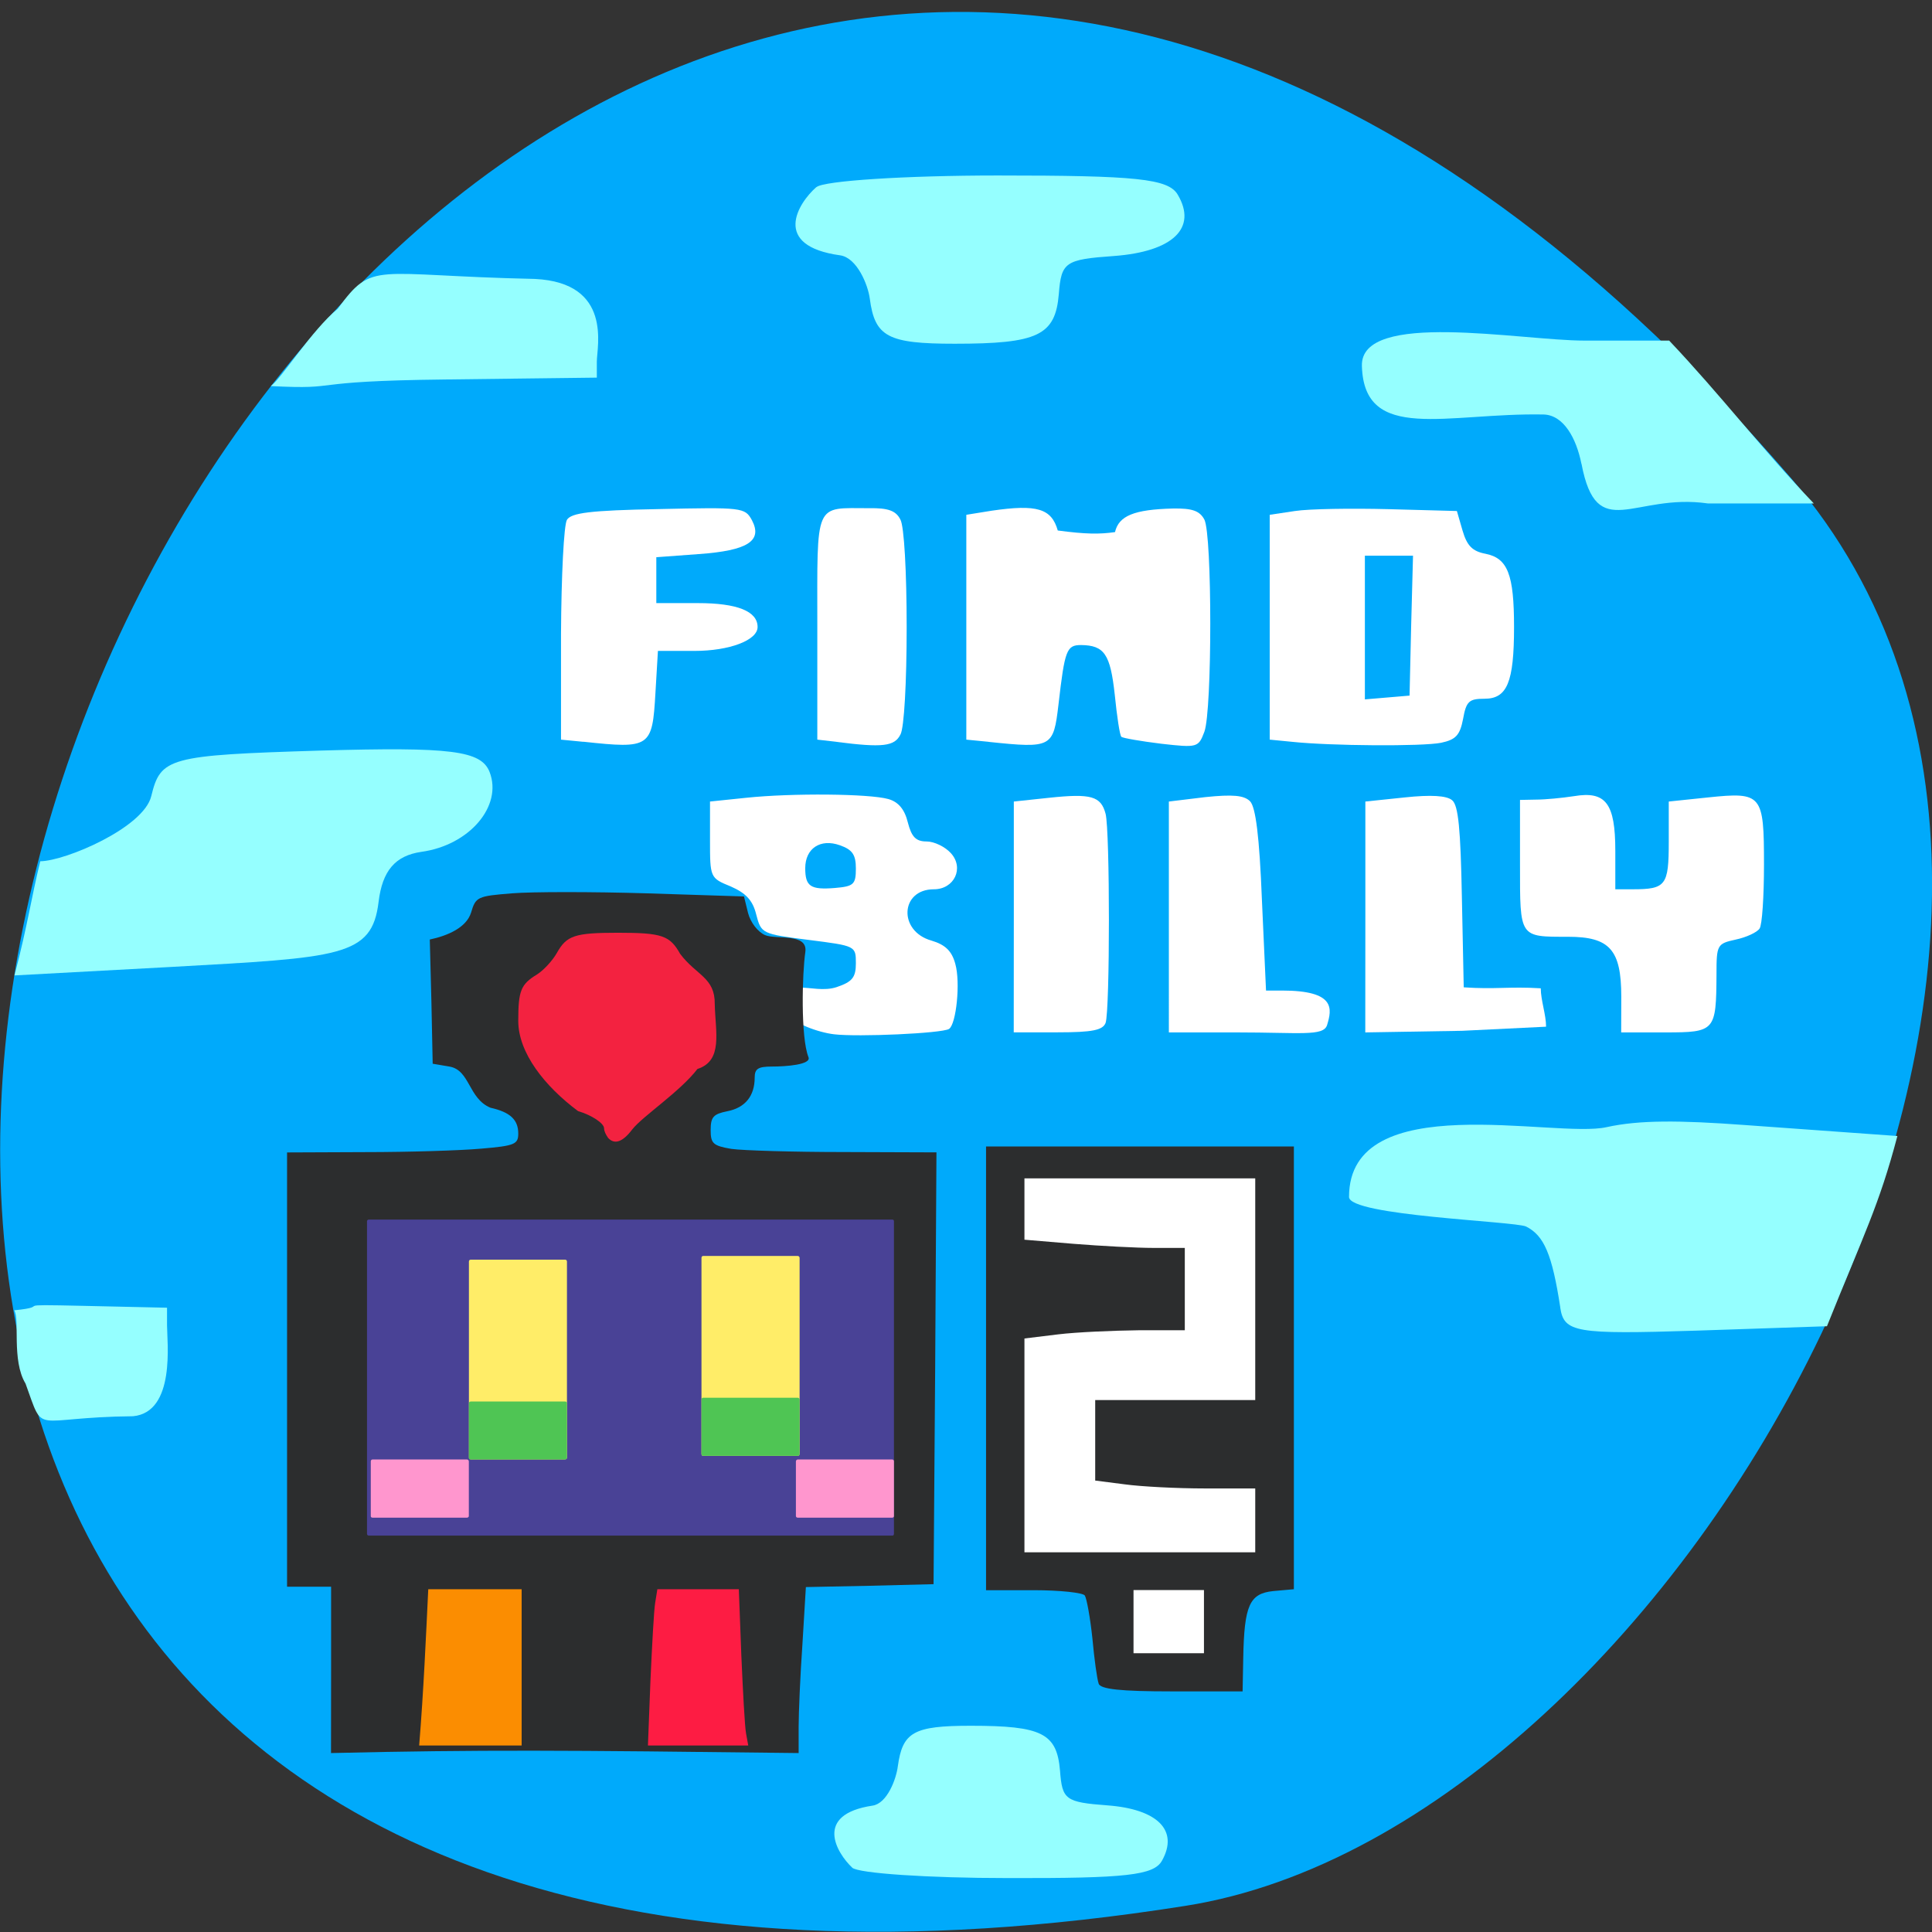 <svg xmlns="http://www.w3.org/2000/svg" viewBox="0 0 24 24"><rect x="0" y="0" width="24" height="24" fill="#333333" stroke="none"/><path d="m 22.25 5.941 c -18.13 -20.996 -35.566 22.17 -7.523 17.734 c 6.148 -0.969 12.41 -12.08 7.523 -17.734" fill="#00aafb"/><g fill="#95ffff"><path d="m 19.645 5.762 c -0.063 -0.316 -0.219 -0.605 -0.469 -0.613 c -1.203 -0.023 -2.23 0.359 -2.258 -0.602 c -0.023 -0.699 1.973 -0.316 2.762 -0.316 h 1.055 c 0.641 0.676 1.152 1.348 1.797 2.023 h -1.316 c -0.922 -0.133 -1.379 0.508 -1.57 -0.492"/><path d="m 19.383 16.246 c -0.102 -0.668 -0.203 -0.898 -0.426 -1.01 c -0.148 -0.066 -2.199 -0.133 -2.199 -0.367 c 0 -1.371 2.559 -0.723 3.199 -0.867 c 0.406 -0.09 0.906 -0.086 1.711 -0.027 l 1.902 0.137 c -0.227 0.863 -0.418 1.223 -0.875 2.363 l -1.629 0.055 c -1.492 0.047 -1.637 0.023 -1.684 -0.285"/><path d="m 10.586 23.2 c -0.191 -0.18 -0.484 -0.66 0.254 -0.77 c 0.18 -0.027 0.293 -0.328 0.313 -0.488 c 0.059 -0.426 0.195 -0.504 0.906 -0.504 c 0.887 0 1.07 0.094 1.109 0.559 c 0.027 0.359 0.066 0.391 0.59 0.43 c 0.625 0.047 0.887 0.313 0.676 0.688 c -0.102 0.18 -0.441 0.219 -1.918 0.215 c -0.984 0 -1.855 -0.059 -1.93 -0.129"/><path d="m 0.5 10.699 c 0.316 -0.004 1.285 -0.418 1.379 -0.809 c 0.117 -0.48 0.211 -0.508 2.098 -0.566 c 1.629 -0.047 2 0 2.105 0.266 c 0.164 0.422 -0.25 0.91 -0.848 0.992 c -0.324 0.047 -0.484 0.234 -0.531 0.621 c -0.082 0.684 -0.473 0.691 -2.582 0.809 l -1.941 0.105 c 0.168 -0.645 0.207 -0.957 0.32 -1.418"/><path d="m 3.363 4.797 c 0.133 -0.094 0.512 -0.699 0.832 -0.961 c 0.445 -0.605 0.43 -0.414 2.449 -0.371 c 0.969 0.047 0.77 0.844 0.77 1.027 v 0.199 l -1.879 0.023 c -1.824 0.02 -1.238 0.129 -2.172 0.082"/></g><g fill="#fff"><path d="m 7.246 9.215 l -0.277 -0.027 v -1.309 c 0.004 -0.723 0.035 -1.359 0.074 -1.422 c 0.055 -0.086 0.285 -0.117 1.141 -0.133 c 1.035 -0.023 1.07 -0.02 1.156 0.137 c 0.137 0.258 -0.051 0.379 -0.66 0.422 l -0.527 0.039 v 0.57 h 0.516 c 0.492 0 0.742 0.102 0.742 0.297 c 0 0.164 -0.348 0.297 -0.785 0.297 h -0.453 l -0.031 0.523 c -0.039 0.676 -0.063 0.695 -0.895 0.605"/><path d="m 10.391 9.215 l -0.238 -0.027 v -1.395 c 0 -1.578 -0.043 -1.48 0.645 -1.48 c 0.234 -0.004 0.332 0.031 0.387 0.141 c 0.047 0.082 0.078 0.656 0.078 1.336 c 0 0.684 -0.031 1.258 -0.078 1.336 c -0.074 0.145 -0.219 0.164 -0.793 0.09"/><path d="m 12.281 9.215 l -0.277 -0.027 v -2.793 l 0.316 -0.051 c 0.563 -0.082 0.742 -0.027 0.82 0.246 c 0.352 0.047 0.52 0.047 0.711 0.02 c 0.047 -0.203 0.238 -0.281 0.719 -0.293 c 0.238 -0.004 0.332 0.027 0.391 0.137 c 0.098 0.188 0.098 2.375 0 2.637 c -0.074 0.195 -0.086 0.199 -0.535 0.148 c -0.254 -0.031 -0.477 -0.07 -0.496 -0.086 c -0.02 -0.02 -0.055 -0.254 -0.082 -0.523 c -0.055 -0.504 -0.129 -0.613 -0.418 -0.617 c -0.18 0 -0.203 0.059 -0.281 0.738 c -0.063 0.535 -0.082 0.547 -0.867 0.465"/><path d="m 16.05 9.215 l -0.277 -0.027 v -2.793 l 0.313 -0.047 c 0.176 -0.027 0.699 -0.035 1.164 -0.023 l 0.848 0.023 l 0.07 0.242 c 0.055 0.188 0.121 0.258 0.285 0.289 c 0.277 0.055 0.355 0.258 0.355 0.91 c 0 0.687 -0.086 0.891 -0.367 0.891 c -0.191 0 -0.227 0.031 -0.266 0.25 c -0.039 0.203 -0.09 0.258 -0.273 0.297 c -0.234 0.047 -1.371 0.039 -1.852 -0.012 m 1.48 -1.445 l 0.023 -0.867 h -0.598 v 1.785 l 0.555 -0.047"/><path d="m 20.14 12.379 c 0 -0.582 -0.145 -0.742 -0.66 -0.742 c -0.609 0 -0.598 0.016 -0.598 -0.895 v -0.805 l 0.203 -0.004 c 0.109 0 0.32 -0.02 0.469 -0.043 c 0.395 -0.066 0.512 0.09 0.512 0.68 v 0.477 h 0.215 c 0.414 0 0.449 -0.047 0.449 -0.59 v -0.5 l 0.488 -0.051 c 0.672 -0.07 0.695 -0.039 0.695 0.836 c 0 0.391 -0.023 0.75 -0.055 0.793 c -0.031 0.047 -0.164 0.109 -0.297 0.137 c -0.23 0.051 -0.238 0.063 -0.238 0.434 c -0.004 0.703 -0.016 0.719 -0.637 0.719 h -0.547"/><path d="m 16.961 11.391 v -1.434 l 0.488 -0.051 c 0.328 -0.035 0.523 -0.023 0.59 0.035 c 0.078 0.063 0.105 0.363 0.121 1.203 l 0.023 1.121 c 0.395 0.027 0.563 -0.012 0.957 0.012 c 0 0.148 0.066 0.328 0.066 0.477 l -1.043 0.051 l -1.203 0.02"/><path d="m 14.52 11.391 v -1.434 l 0.453 -0.055 c 0.34 -0.035 0.48 -0.023 0.555 0.051 c 0.07 0.07 0.117 0.434 0.148 1.227 l 0.051 1.125 h 0.199 c 0.668 0 0.621 0.227 0.559 0.43 c -0.047 0.141 -0.332 0.09 -1.121 0.09 h -0.844"/><path d="m 12.594 11.391 v -1.434 l 0.441 -0.047 c 0.52 -0.055 0.641 -0.02 0.699 0.199 c 0.055 0.211 0.055 2.445 0 2.598 c -0.035 0.09 -0.164 0.117 -0.594 0.117 h -0.547"/><path d="m 10.359 12.848 c -0.195 -0.023 -0.523 -0.141 -0.547 -0.25 c -0.121 -0.535 0.266 -0.23 0.582 -0.336 c 0.195 -0.066 0.238 -0.121 0.238 -0.297 c 0 -0.215 -0.004 -0.215 -0.586 -0.289 c -0.582 -0.074 -0.59 -0.078 -0.652 -0.316 c -0.043 -0.176 -0.129 -0.266 -0.316 -0.348 c -0.258 -0.105 -0.258 -0.109 -0.258 -0.582 v -0.473 l 0.453 -0.047 c 0.566 -0.059 1.523 -0.051 1.762 0.016 c 0.125 0.035 0.203 0.129 0.242 0.289 c 0.047 0.184 0.102 0.238 0.234 0.238 c 0.094 0 0.23 0.066 0.301 0.145 c 0.168 0.184 0.043 0.449 -0.211 0.449 c -0.418 0 -0.445 0.52 -0.031 0.637 c 0.172 0.051 0.254 0.129 0.297 0.289 c 0.066 0.23 0.012 0.75 -0.078 0.809 c -0.09 0.055 -1.133 0.102 -1.43 0.066 m 0.273 -2.059 c 0 -0.172 -0.043 -0.234 -0.199 -0.289 c -0.242 -0.086 -0.43 0.039 -0.43 0.285 c 0 0.227 0.066 0.27 0.367 0.246 c 0.234 -0.02 0.262 -0.043 0.262 -0.242"/><path d="m 12.551 14.535 h 3.176 v 4.797 h -3.176"/><path d="m 13.836 19.52 h 1.215 c 0.012 0 0.023 0.008 0.023 0.02 v 1.105 c 0 0.012 -0.012 0.023 -0.023 0.023 h -1.215 c -0.012 0 -0.02 -0.012 -0.02 -0.023 v -1.105 c 0 -0.012 0.008 -0.02 0.02 -0.02"/></g><g fill="#2c2d2e"><path d="m 13.648 20.914 c -0.02 -0.055 -0.055 -0.309 -0.078 -0.563 c -0.027 -0.254 -0.07 -0.492 -0.094 -0.531 c -0.023 -0.035 -0.309 -0.066 -0.633 -0.066 h -0.594 v -5.512 h 3.824 v 5.5 l -0.258 0.023 c -0.293 0.031 -0.359 0.176 -0.371 0.832 l -0.008 0.414 h -0.879 c -0.637 0 -0.891 -0.027 -0.91 -0.098 m 1.309 -0.77 v -0.391 h -0.875 v 0.785 h 0.875 m 0.637 -1.652 v -0.395 h -0.625 c -0.344 0 -0.793 -0.023 -0.996 -0.051 l -0.367 -0.047 v -1 h 1.988 v -2.754 h -2.867 v 0.762 l 0.609 0.051 c 0.336 0.027 0.785 0.051 0.996 0.051 h 0.387 v 1.023 h -0.578 c -0.316 0.004 -0.766 0.023 -0.996 0.051 l -0.418 0.051 v 2.656 h 2.867"/><path d="m 4.113 20.746 v -1.035 h -0.547 v -5.395 l 0.973 -0.004 c 0.535 0 1.184 -0.02 1.438 -0.043 c 0.418 -0.035 0.461 -0.055 0.461 -0.188 c 0 -0.172 -0.102 -0.266 -0.344 -0.32 c -0.277 -0.113 -0.254 -0.469 -0.512 -0.512 l -0.207 -0.035 l -0.016 -0.773 l -0.02 -0.77 c 0.223 -0.047 0.453 -0.148 0.512 -0.332 c 0.059 -0.199 0.078 -0.207 0.512 -0.242 c 0.246 -0.02 0.996 -0.02 1.664 0 l 1.215 0.039 l 0.051 0.207 c 0.031 0.117 0.121 0.234 0.211 0.273 c 0.137 0.059 0.535 -0.031 0.5 0.211 c -0.039 0.266 -0.059 1.059 0.039 1.305 c 0.039 0.094 -0.281 0.117 -0.453 0.117 c -0.172 0 -0.215 0.027 -0.215 0.137 c 0 0.227 -0.117 0.375 -0.34 0.418 c -0.172 0.035 -0.207 0.07 -0.207 0.234 c 0 0.168 0.031 0.195 0.258 0.234 c 0.141 0.02 0.773 0.039 1.402 0.039 l 1.145 0.004 l -0.016 2.68 l -0.02 2.684 l -0.793 0.02 l -0.793 0.016 l -0.043 0.711 c -0.027 0.387 -0.047 0.852 -0.047 1.027 v 0.324 c -2.922 -0.035 -3.949 -0.043 -5.809 0"/></g><path d="m 5.32 19.742 c 0.387 0 0.773 0 1.16 0 v 1.941 c -0.422 0 -0.848 0 -1.273 0 c 0.055 -0.668 0.086 -1.383 0.113 -1.941" fill="#fb8d01"/><path d="m 8.08 20.879 c 0.02 -0.438 0.043 -0.875 0.059 -0.969 l 0.027 -0.168 c 0.336 0 0.676 0 1.012 0 l 0.031 0.82 c 0.02 0.457 0.043 0.891 0.059 0.973 l 0.027 0.148 c -0.418 0 -0.832 0 -1.246 0" fill="#fd1c43"/><g fill="#95ffff"><path d="m 10.141 2.324 c -0.227 0.199 -0.563 0.73 0.297 0.848 c 0.207 0.031 0.344 0.363 0.367 0.539 c 0.063 0.473 0.223 0.559 1.055 0.559 c 1.031 0 1.25 -0.102 1.293 -0.617 c 0.031 -0.398 0.078 -0.43 0.688 -0.473 c 0.73 -0.055 1.035 -0.348 0.789 -0.762 c -0.117 -0.199 -0.516 -0.238 -2.234 -0.238 c -1.152 0 -2.168 0.066 -2.254 0.145"/><path d="m 0.176 16.277 c 0.074 0.105 -0.035 0.621 0.141 0.91 c 0.242 0.664 0.059 0.418 1.336 0.406 c 0.531 -0.051 0.422 -0.926 0.422 -1.129 v -0.219 l -1.027 -0.023 c -0.996 -0.023 -0.363 0.004 -0.871 0.055"/></g><path d="m 7.551 14.13 c -0.023 -0.031 -0.047 -0.078 -0.047 -0.113 c 0 -0.063 -0.152 -0.164 -0.324 -0.215 c -0.414 -0.309 -0.742 -0.723 -0.742 -1.121 c 0 -0.371 0.031 -0.453 0.23 -0.574 c 0.082 -0.051 0.195 -0.172 0.25 -0.27 c 0.121 -0.215 0.219 -0.25 0.758 -0.25 c 0.551 0 0.645 0.035 0.773 0.262 c 0.203 0.27 0.434 0.293 0.43 0.625 c 0.008 0.348 0.105 0.703 -0.215 0.805 c -0.215 0.281 -0.68 0.586 -0.809 0.75 c -0.121 0.16 -0.223 0.195 -0.305 0.102" fill="#f32240"/><path d="m 4.582 15.15 h 6.5 c 0.016 0 0.023 0.008 0.023 0.02 v 3.883 c 0 0.016 -0.008 0.023 -0.023 0.023 h -6.5 c -0.012 0 -0.023 -0.008 -0.023 -0.023 v -3.883 c 0 -0.012 0.012 -0.02 0.023 -0.02" fill="#494296"/><g fill="#ffed68"><path d="m 5.848 15.648 h 1.172 c 0.012 0 0.023 0.008 0.023 0.023 v 2.438 c 0 0.012 -0.012 0.02 -0.023 0.02 h -1.172 c -0.012 0 -0.023 -0.008 -0.023 -0.02 v -2.438 c 0 -0.016 0.012 -0.023 0.023 -0.023"/><path d="m 8.734 15.602 h 1.176 c 0.012 0 0.023 0.012 0.023 0.023 v 2.438 c 0 0.012 -0.012 0.023 -0.023 0.023 h -1.176 c -0.012 0 -0.02 -0.012 -0.02 -0.023 v -2.438 c 0 -0.012 0.008 -0.023 0.02 -0.023"/></g><g fill="#4fc554"><path d="m 8.734 17.363 h 1.176 c 0.012 0 0.023 0.012 0.023 0.023 v 0.676 c 0 0.012 -0.012 0.023 -0.023 0.023 h -1.176 c -0.012 0 -0.02 -0.012 -0.02 -0.023 v -0.676 c 0 -0.012 0.008 -0.023 0.02 -0.023"/><path d="m 5.848 17.41 h 1.172 c 0.012 0 0.023 0.008 0.023 0.02 v 0.68 c 0 0.012 -0.012 0.02 -0.023 0.02 h -1.172 c -0.012 0 -0.023 -0.008 -0.023 -0.02 v -0.68 c 0 -0.012 0.012 -0.02 0.023 -0.02"/></g><g fill="#ff96ce"><path d="m 4.629 18.13 h 1.172 c 0.012 0 0.023 0.012 0.023 0.023 v 0.68 c 0 0.012 -0.012 0.02 -0.023 0.02 h -1.172 c -0.016 0 -0.023 -0.008 -0.023 -0.02 v -0.68 c 0 -0.012 0.008 -0.023 0.023 -0.023"/><path d="m 9.91 18.13 h 1.172 c 0.016 0 0.023 0.012 0.023 0.023 v 0.68 c 0 0.012 -0.008 0.02 -0.023 0.02 h -1.172 c -0.012 0 -0.023 -0.008 -0.023 -0.02 v -0.68 c 0 -0.012 0.012 -0.023 0.023 -0.023"/></g></svg>